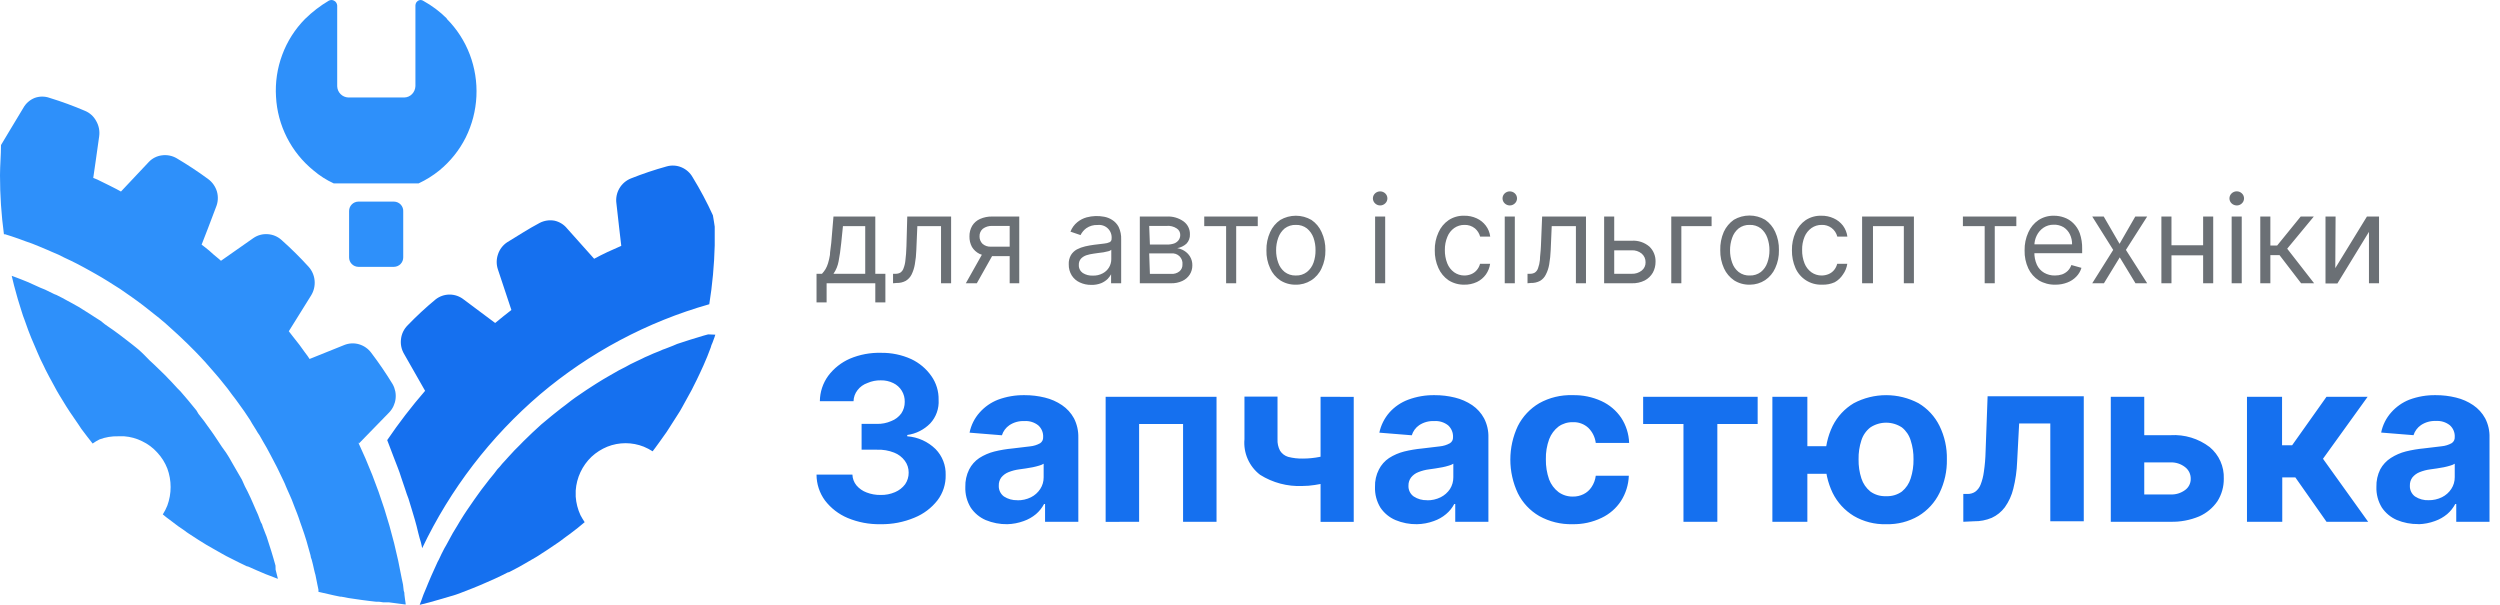 <svg xmlns="http://www.w3.org/2000/svg" width="248" height="60" viewBox="0 0 248 60" fill="none">
  <path d="M81 30V27.16H81.54C81.671 27.018 81.788 26.864 81.89 26.7C81.995 26.517 82.079 26.322 82.14 26.12C82.223 25.848 82.286 25.571 82.33 25.29C82.33 24.96 82.42 24.57 82.46 24.1L82.68 21.48H86.83V27.16H87.83V30H86.83V28.1H82V30H81ZM82.68 27.16H85.83V22.43H83.62L83.45 24.1C83.38 24.8 83.29 25.4 83.19 25.92C83.111 26.365 82.937 26.788 82.68 27.16ZM88.59 28.1V27.16H88.83C89.001 27.167 89.171 27.125 89.32 27.04C89.466 26.937 89.575 26.79 89.63 26.62C89.735 26.351 89.799 26.068 89.82 25.78C89.87 25.43 89.9 24.97 89.92 24.41L90 21.48H94.35V28.1H93.35V22.43H91L90.9 24.79C90.887 25.273 90.836 25.755 90.75 26.23C90.692 26.577 90.584 26.914 90.43 27.23C90.3 27.49 90.099 27.709 89.85 27.86C89.57 28.009 89.257 28.081 88.94 28.07L88.59 28.1ZM100.16 28.1V22.41H98.43C98.097 22.395 97.769 22.494 97.5 22.69C97.391 22.783 97.304 22.9 97.247 23.032C97.189 23.163 97.163 23.306 97.17 23.45C97.166 23.587 97.191 23.724 97.243 23.851C97.294 23.979 97.372 24.094 97.47 24.19C97.703 24.39 98.004 24.49 98.31 24.47H100.42V25.41H98.31C97.915 25.418 97.522 25.34 97.16 25.18C96.854 25.028 96.597 24.792 96.42 24.5C96.246 24.178 96.16 23.816 96.17 23.45C96.162 23.082 96.255 22.718 96.44 22.4C96.624 22.099 96.897 21.862 97.22 21.72C97.601 21.551 98.014 21.469 98.43 21.48H101.11V28.1H100.16ZM95.81 28.1L97.66 24.81H98.75L96.9 28.1H95.81ZM108.25 28.26C107.86 28.266 107.474 28.184 107.12 28.02C106.792 27.872 106.514 27.633 106.32 27.33C106.114 26.997 106.009 26.611 106.02 26.22C106.004 25.899 106.081 25.579 106.24 25.3C106.385 25.065 106.588 24.872 106.83 24.74C107.09 24.606 107.365 24.505 107.65 24.44C107.95 24.37 108.25 24.32 108.55 24.28C108.85 24.24 109.27 24.19 109.55 24.16C109.737 24.146 109.92 24.098 110.09 24.02C110.15 23.985 110.199 23.933 110.23 23.871C110.262 23.809 110.276 23.739 110.27 23.67C110.288 23.486 110.264 23.3 110.2 23.126C110.137 22.952 110.035 22.794 109.903 22.665C109.77 22.535 109.611 22.437 109.436 22.378C109.26 22.318 109.074 22.298 108.89 22.32C108.488 22.298 108.091 22.411 107.76 22.64C107.518 22.818 107.323 23.051 107.19 23.32L106.19 22.98C106.331 22.613 106.565 22.288 106.87 22.04C107.143 21.816 107.46 21.653 107.8 21.56C108.365 21.41 108.956 21.39 109.53 21.5C109.811 21.551 110.079 21.657 110.32 21.81C110.595 21.982 110.819 22.224 110.97 22.51C111.154 22.904 111.24 23.336 111.22 23.77V28.1H110.22V27.21C110.126 27.377 110.012 27.531 109.88 27.67C109.694 27.848 109.477 27.991 109.24 28.09C108.925 28.214 108.588 28.272 108.25 28.26ZM108.4 27.34C108.748 27.355 109.094 27.276 109.4 27.11C109.654 26.975 109.867 26.774 110.015 26.527C110.163 26.28 110.241 25.998 110.24 25.71V24.78C110.159 24.849 110.063 24.897 109.96 24.92L109.46 25.03L108.92 25.1L108.5 25.16C108.252 25.191 108.008 25.245 107.77 25.32C107.565 25.389 107.38 25.505 107.23 25.66C107.083 25.832 107.008 26.054 107.02 26.28C107.011 26.436 107.042 26.591 107.111 26.731C107.179 26.871 107.282 26.991 107.41 27.08C107.705 27.266 108.051 27.357 108.4 27.34ZM113.07 28.1V21.48H115.74C116.34 21.446 116.933 21.619 117.42 21.97C117.618 22.116 117.777 22.308 117.885 22.529C117.993 22.75 118.046 22.994 118.04 23.24C118.05 23.412 118.024 23.585 117.963 23.747C117.903 23.908 117.81 24.056 117.69 24.18C117.432 24.406 117.117 24.558 116.78 24.62C117.029 24.659 117.267 24.747 117.48 24.88C117.712 25.023 117.908 25.218 118.05 25.45C118.209 25.715 118.289 26.021 118.28 26.33C118.283 26.652 118.193 26.968 118.02 27.24C117.841 27.515 117.588 27.733 117.29 27.87C116.933 28.035 116.543 28.113 116.15 28.1H113.07ZM114.07 27.17H116.19C116.482 27.191 116.771 27.102 117 26.92C117.099 26.838 117.178 26.733 117.23 26.616C117.282 26.497 117.306 26.369 117.3 26.24C117.316 26.091 117.298 25.94 117.248 25.798C117.198 25.657 117.116 25.529 117.01 25.423C116.903 25.317 116.774 25.237 116.632 25.188C116.49 25.139 116.339 25.123 116.19 25.14H114L114.07 27.17ZM114.07 24.26H115.78C116.018 24.263 116.255 24.226 116.48 24.15C116.655 24.083 116.807 23.969 116.92 23.82C117.026 23.671 117.082 23.493 117.08 23.31C117.084 23.18 117.053 23.052 116.992 22.938C116.93 22.824 116.84 22.728 116.73 22.66C116.435 22.466 116.082 22.378 115.73 22.41H114L114.07 24.26ZM119.46 22.43V21.48H124.77V22.43H122.63V28.1H121.63V22.43H119.46ZM128.55 28.24C128.002 28.254 127.463 28.104 127 27.81C126.561 27.515 126.215 27.103 126 26.62C125.74 26.06 125.614 25.447 125.63 24.83C125.615 24.206 125.741 23.587 126 23.02C126.217 22.536 126.563 22.121 127 21.82C127.47 21.545 128.005 21.4 128.55 21.4C129.095 21.4 129.63 21.545 130.1 21.82C130.538 22.12 130.884 22.535 131.1 23.02C131.362 23.587 131.492 24.206 131.48 24.83C131.493 25.448 131.363 26.061 131.1 26.62C130.877 27.114 130.514 27.532 130.055 27.82C129.596 28.108 129.062 28.254 128.52 28.24H128.55ZM128.55 27.33C128.946 27.345 129.335 27.221 129.65 26.98C129.948 26.74 130.173 26.421 130.3 26.06C130.439 25.665 130.507 25.249 130.5 24.83C130.507 24.408 130.439 23.988 130.3 23.59C130.171 23.227 129.946 22.906 129.65 22.66C129.335 22.419 128.946 22.295 128.55 22.31C128.151 22.295 127.758 22.419 127.44 22.66C127.147 22.907 126.926 23.228 126.8 23.59C126.658 23.988 126.586 24.407 126.59 24.83C126.586 25.249 126.658 25.666 126.8 26.06C126.921 26.421 127.143 26.741 127.44 26.98C127.748 27.213 128.124 27.336 128.51 27.33H128.55ZM136.41 28.1V21.48H137.41V28.1H136.41ZM136.92 20.38C136.73 20.382 136.548 20.31 136.41 20.18C136.341 20.116 136.286 20.039 136.248 19.953C136.21 19.867 136.191 19.774 136.191 19.68C136.191 19.586 136.21 19.493 136.248 19.407C136.286 19.321 136.341 19.244 136.41 19.18C136.546 19.055 136.725 18.985 136.91 18.985C137.095 18.985 137.274 19.055 137.41 19.18C137.479 19.244 137.534 19.321 137.572 19.407C137.61 19.493 137.629 19.586 137.629 19.68C137.629 19.774 137.61 19.867 137.572 19.953C137.534 20.039 137.479 20.116 137.41 20.18C137.34 20.247 137.257 20.3 137.165 20.334C137.074 20.369 136.977 20.384 136.88 20.38H136.92ZM145.27 28.24C144.711 28.253 144.161 28.1 143.69 27.8C143.251 27.497 142.905 27.078 142.69 26.59C142.441 26.037 142.318 25.436 142.33 24.83C142.315 24.216 142.442 23.607 142.7 23.05C142.913 22.561 143.26 22.142 143.7 21.84C144.156 21.538 144.694 21.384 145.24 21.4C145.671 21.39 146.099 21.479 146.49 21.66C146.845 21.822 147.154 22.069 147.39 22.38C147.631 22.698 147.783 23.074 147.83 23.47H146.83C146.744 23.155 146.567 22.873 146.32 22.66C146.021 22.417 145.644 22.293 145.26 22.31C144.903 22.308 144.554 22.416 144.26 22.62C143.954 22.838 143.718 23.14 143.58 23.49C143.408 23.901 143.323 24.344 143.33 24.79C143.32 25.248 143.402 25.704 143.57 26.13C143.709 26.482 143.945 26.787 144.25 27.01C144.543 27.216 144.892 27.328 145.25 27.33C145.494 27.332 145.735 27.284 145.96 27.19C146.17 27.102 146.355 26.965 146.5 26.79C146.651 26.61 146.761 26.398 146.82 26.17H147.82C147.765 26.551 147.621 26.914 147.4 27.23C147.172 27.545 146.87 27.8 146.52 27.97C146.117 28.159 145.675 28.252 145.23 28.24H145.27ZM149.27 28.1V21.48H150.27V28.1H149.27ZM149.78 20.38C149.59 20.382 149.408 20.31 149.27 20.18C149.201 20.116 149.146 20.039 149.108 19.953C149.07 19.867 149.051 19.774 149.051 19.68C149.051 19.586 149.07 19.493 149.108 19.407C149.146 19.321 149.201 19.244 149.27 19.18C149.406 19.055 149.585 18.985 149.77 18.985C149.955 18.985 150.134 19.055 150.27 19.18C150.339 19.244 150.394 19.321 150.432 19.407C150.47 19.493 150.489 19.586 150.489 19.68C150.489 19.774 150.47 19.867 150.432 19.953C150.394 20.039 150.339 20.116 150.27 20.18C150.138 20.306 149.963 20.378 149.78 20.38ZM151.53 28.1V27.16H151.77C151.941 27.165 152.111 27.124 152.26 27.04C152.406 26.937 152.515 26.79 152.57 26.62C152.67 26.349 152.734 26.067 152.76 25.78C152.76 25.43 152.84 24.97 152.86 24.41L152.98 21.48H157.33V28.1H156.33V22.43H153.93L153.83 24.79C153.812 25.273 153.762 25.754 153.68 26.23C153.623 26.579 153.512 26.916 153.35 27.23C153.227 27.492 153.028 27.711 152.78 27.86C152.5 28.009 152.187 28.081 151.87 28.07L151.53 28.1ZM160 23.88H161.87C162.511 23.838 163.143 24.05 163.63 24.47C163.829 24.665 163.985 24.898 164.088 25.157C164.192 25.415 164.24 25.692 164.23 25.97C164.233 26.347 164.14 26.719 163.96 27.05C163.771 27.377 163.494 27.644 163.16 27.82C162.76 28.02 162.317 28.116 161.87 28.1H159.13V21.48H160.13V27.16H161.86C162.221 27.177 162.576 27.064 162.86 26.84C162.983 26.743 163.082 26.618 163.148 26.475C163.214 26.333 163.245 26.177 163.24 26.02C163.244 25.858 163.212 25.696 163.147 25.547C163.081 25.399 162.983 25.266 162.86 25.16C162.58 24.929 162.223 24.811 161.86 24.83H160V23.88ZM169.79 21.48V22.43H166.79V28.1H165.79V21.48H169.79ZM173.57 28.24C173.022 28.253 172.483 28.103 172.02 27.81C171.584 27.512 171.238 27.101 171.02 26.62C170.766 26.058 170.639 25.447 170.65 24.83C170.631 24.202 170.75 23.577 171 23C171.222 22.519 171.567 22.105 172 21.8C172.47 21.525 173.005 21.38 173.55 21.38C174.095 21.38 174.63 21.525 175.1 21.8C175.537 22.101 175.883 22.516 176.1 23C176.359 23.567 176.485 24.186 176.47 24.81C176.486 25.427 176.36 26.04 176.1 26.6C175.885 27.083 175.539 27.495 175.1 27.79C174.657 28.08 174.14 28.236 173.61 28.24H173.57ZM173.57 27.33C173.969 27.345 174.362 27.221 174.68 26.98C174.977 26.741 175.199 26.421 175.32 26.06C175.462 25.666 175.534 25.249 175.53 24.83C175.534 24.407 175.462 23.988 175.32 23.59C175.194 23.228 174.973 22.907 174.68 22.66C174.362 22.419 173.969 22.295 173.57 22.31C173.174 22.295 172.785 22.419 172.47 22.66C172.174 22.904 171.952 23.226 171.83 23.59C171.688 23.988 171.616 24.407 171.62 24.83C171.616 25.249 171.688 25.666 171.83 26.06C171.951 26.421 172.173 26.741 172.47 26.98C172.795 27.23 173.2 27.355 173.61 27.33H173.57ZM180.72 28.24C180.17 28.256 179.628 28.108 179.163 27.814C178.698 27.52 178.331 27.094 178.11 26.59C177.869 26.035 177.75 25.435 177.76 24.83C177.747 24.217 177.87 23.61 178.12 23.05C178.337 22.563 178.682 22.145 179.12 21.84C179.58 21.538 180.121 21.385 180.67 21.4C181.098 21.39 181.522 21.479 181.91 21.66C182.268 21.822 182.58 22.069 182.82 22.38C183.057 22.7 183.208 23.075 183.26 23.47H182.26C182.175 23.126 181.972 22.822 181.688 22.61C181.403 22.399 181.054 22.293 180.7 22.31C180.343 22.307 179.993 22.415 179.7 22.62C179.392 22.839 179.153 23.141 179.01 23.49C178.841 23.902 178.76 24.345 178.77 24.79C178.76 25.248 178.842 25.704 179.01 26.13C179.149 26.482 179.385 26.787 179.69 27.01C179.982 27.217 180.332 27.329 180.69 27.33C180.934 27.332 181.175 27.284 181.4 27.19C181.61 27.102 181.795 26.965 181.94 26.79C182.088 26.609 182.194 26.397 182.25 26.17H183.25C183.196 26.553 183.048 26.917 182.82 27.23C182.615 27.551 182.333 27.816 182 28C181.611 28.174 181.186 28.256 180.76 28.24H180.72ZM184.72 28.1V21.48H189.86V28.1H188.86V22.43H185.8V28.1H184.72ZM194.72 22.43V21.48H200.02V22.43H197.88V28.1H196.88V22.43H194.72ZM203.89 28.24C203.318 28.255 202.754 28.109 202.26 27.82C201.804 27.532 201.439 27.119 201.21 26.63C200.95 26.07 200.824 25.457 200.84 24.84C200.827 24.223 200.953 23.611 201.21 23.05C201.424 22.561 201.77 22.142 202.21 21.84C202.666 21.54 203.204 21.386 203.75 21.4C204.091 21.398 204.429 21.456 204.75 21.57C205.091 21.686 205.402 21.878 205.66 22.13C205.949 22.41 206.171 22.752 206.31 23.13C206.483 23.631 206.564 24.16 206.55 24.69V25.12H201.55V24.24H205.55C205.558 23.894 205.482 23.551 205.33 23.24C205.191 22.955 204.976 22.713 204.71 22.54C204.408 22.362 204.06 22.275 203.71 22.29C203.354 22.288 203.006 22.392 202.71 22.59C202.423 22.787 202.192 23.056 202.04 23.37C201.887 23.681 201.808 24.023 201.81 24.37V25C201.796 25.437 201.881 25.871 202.06 26.27C202.214 26.601 202.465 26.876 202.78 27.06C203.106 27.245 203.475 27.338 203.85 27.33C204.091 27.332 204.331 27.294 204.56 27.22C204.769 27.143 204.96 27.024 205.12 26.87C205.282 26.706 205.405 26.508 205.48 26.29L206.48 26.57C206.383 26.902 206.204 27.204 205.96 27.45C205.71 27.707 205.406 27.905 205.07 28.03C204.706 28.169 204.32 28.24 203.93 28.24H203.89ZM208.69 21.48L210.26 24.19L211.82 21.48H213L210.89 24.79L213 28.1H211.84L210.28 25.53L208.71 28.1H207.55L209.63 24.79L207.55 21.48H208.69ZM218.78 24.33V25.33H215.17V24.33H218.78ZM215.41 21.48V28.1H214.41V21.48H215.41ZM219.55 21.48V28.1H218.55V21.48H219.55ZM221.38 28.1V21.48H222.38V28.1H221.38ZM221.89 20.38C221.701 20.381 221.518 20.309 221.38 20.18C221.311 20.116 221.256 20.039 221.218 19.953C221.18 19.867 221.161 19.774 221.161 19.68C221.161 19.586 221.18 19.493 221.218 19.407C221.256 19.321 221.311 19.244 221.38 19.18C221.518 19.05 221.701 18.979 221.89 18.98C222.076 18.98 222.255 19.051 222.39 19.18C222.459 19.244 222.514 19.321 222.552 19.407C222.59 19.493 222.609 19.586 222.609 19.68C222.609 19.774 222.59 19.867 222.552 19.953C222.514 20.039 222.459 20.116 222.39 20.18C222.266 20.3 222.102 20.371 221.93 20.38H221.89ZM224.22 28.1V21.48H225.22V24.36H225.89L228.23 21.48H229.53L226.89 24.67L229.56 28.1H228.27L226.13 25.31H225.22V28.1H224.22ZM231.66 26.6L234.8 21.48H236V28.1H235V23L231.87 28.12H230.69V21.48H231.69L231.66 26.6Z" fill="#6B7075"/>
  <path d="M87.34 52C86.222 52.023 85.111 51.812 84.08 51.38C83.196 51.008 82.424 50.411 81.84 49.65C81.293 48.905 80.999 48.004 81 47.08H84.56C84.572 47.471 84.713 47.847 84.96 48.15C85.228 48.465 85.572 48.706 85.96 48.85C86.406 49.024 86.882 49.108 87.36 49.1C87.851 49.111 88.339 49.015 88.79 48.82C89.186 48.653 89.532 48.384 89.79 48.04C90.024 47.699 90.146 47.294 90.14 46.88C90.144 46.459 90.011 46.048 89.76 45.71C89.49 45.345 89.123 45.064 88.7 44.9C88.159 44.687 87.581 44.588 87 44.61H85.47V42.05H87C87.485 42.061 87.966 41.965 88.41 41.77C88.81 41.62 89.158 41.355 89.41 41.01C89.636 40.673 89.755 40.276 89.75 39.87C89.762 39.481 89.661 39.097 89.459 38.765C89.256 38.433 88.961 38.167 88.61 38C88.224 37.812 87.799 37.719 87.37 37.73C86.92 37.721 86.473 37.81 86.06 37.99C85.662 38.125 85.314 38.375 85.06 38.71C84.818 39.023 84.681 39.405 84.67 39.8H81.33C81.337 38.894 81.627 38.013 82.16 37.28C82.718 36.537 83.459 35.952 84.31 35.58C85.284 35.17 86.334 34.972 87.39 35C88.424 34.983 89.448 35.194 90.39 35.62C91.192 35.996 91.882 36.575 92.39 37.3C92.876 37.989 93.129 38.816 93.11 39.66C93.137 40.086 93.078 40.513 92.935 40.915C92.793 41.318 92.57 41.687 92.28 42C91.669 42.626 90.867 43.031 90 43.15V43.28C91.057 43.358 92.053 43.807 92.81 44.55C93.141 44.889 93.4 45.291 93.572 45.733C93.744 46.175 93.825 46.646 93.81 47.12C93.832 48.024 93.546 48.909 93 49.63C92.404 50.393 91.618 50.987 90.72 51.35C89.651 51.8 88.5 52.022 87.34 52ZM99.92 52C99.186 52.011 98.458 51.871 97.78 51.59C97.18 51.329 96.666 50.902 96.3 50.36C95.921 49.741 95.734 49.025 95.76 48.3C95.743 47.701 95.874 47.107 96.14 46.57C96.372 46.114 96.716 45.725 97.14 45.44C97.602 45.144 98.108 44.924 98.64 44.79C99.225 44.646 99.82 44.546 100.42 44.49L102.18 44.28C102.531 44.247 102.872 44.141 103.18 43.97C103.278 43.905 103.358 43.816 103.411 43.71C103.463 43.605 103.487 43.488 103.48 43.37C103.493 43.149 103.456 42.928 103.371 42.724C103.286 42.519 103.156 42.337 102.99 42.19C102.601 41.886 102.113 41.736 101.62 41.77C101.092 41.745 100.57 41.888 100.13 42.18C99.779 42.421 99.518 42.773 99.39 43.18L96.18 42.92C96.329 42.176 96.674 41.486 97.18 40.92C97.678 40.359 98.301 39.923 99 39.65C99.848 39.336 100.746 39.184 101.65 39.2C102.324 39.198 102.996 39.279 103.65 39.44C104.257 39.585 104.833 39.839 105.35 40.19C105.846 40.525 106.254 40.974 106.54 41.5C106.838 42.088 106.985 42.741 106.97 43.4V51.76H103.67V50H103.57C103.368 50.38 103.097 50.719 102.77 51C102.408 51.301 101.995 51.535 101.55 51.69C101.027 51.882 100.477 51.986 99.92 52ZM100.92 49.63C101.388 49.639 101.851 49.537 102.27 49.33C102.644 49.143 102.961 48.86 103.19 48.51C103.418 48.163 103.536 47.755 103.53 47.34V46C103.391 46.086 103.239 46.15 103.08 46.19C102.89 46.25 102.68 46.3 102.45 46.35L101.75 46.47L101.11 46.56C100.743 46.608 100.383 46.702 100.04 46.84C99.763 46.95 99.519 47.129 99.33 47.36C99.157 47.594 99.069 47.879 99.08 48.17C99.069 48.378 99.11 48.586 99.199 48.774C99.288 48.963 99.422 49.126 99.59 49.25C99.985 49.507 100.449 49.636 100.92 49.62V49.63ZM109.68 51.77V39.36H120.68V51.76H117.36V42.06H113V51.76L109.68 51.77ZM134.29 39.37V51.77H131V39.36L134.29 39.37ZM132.68 44.81V47.52C132.355 47.657 132.021 47.77 131.68 47.86C131.268 47.965 130.851 48.049 130.43 48.11C130.023 48.176 129.612 48.209 129.2 48.21C127.72 48.277 126.254 47.889 125 47.1C124.465 46.69 124.043 46.151 123.772 45.534C123.501 44.917 123.39 44.241 123.45 43.57V39.34H126.73V43.57C126.709 43.966 126.795 44.36 126.98 44.71C127.165 45.003 127.449 45.219 127.78 45.32C128.26 45.445 128.754 45.502 129.25 45.49C129.818 45.489 130.384 45.432 130.94 45.32C131.53 45.182 132.111 45.009 132.68 44.8V44.81ZM140.56 52C139.829 52.012 139.104 51.872 138.43 51.59C137.825 51.332 137.308 50.905 136.94 50.36C136.561 49.741 136.374 49.025 136.4 48.3C136.381 47.7 136.515 47.104 136.79 46.57C137.022 46.114 137.366 45.725 137.79 45.44C138.252 45.144 138.758 44.924 139.29 44.79C139.875 44.647 140.47 44.547 141.07 44.49L142.83 44.28C143.181 44.247 143.522 44.141 143.83 43.97C143.932 43.908 144.014 43.819 144.069 43.713C144.124 43.608 144.148 43.489 144.14 43.37C144.151 43.149 144.113 42.929 144.028 42.725C143.943 42.521 143.814 42.338 143.65 42.19C143.261 41.886 142.773 41.736 142.28 41.77C141.749 41.743 141.223 41.887 140.78 42.18C140.431 42.422 140.174 42.774 140.05 43.18L136.83 42.92C136.988 42.179 137.332 41.491 137.83 40.92C138.338 40.352 138.976 39.916 139.69 39.65C140.534 39.335 141.43 39.183 142.33 39.2C143.004 39.197 143.676 39.278 144.33 39.44C144.94 39.587 145.519 39.841 146.04 40.19C146.533 40.526 146.938 40.975 147.22 41.5C147.522 42.087 147.67 42.74 147.65 43.4V51.76H144.36V50H144.26C144.058 50.383 143.783 50.723 143.45 51C143.09 51.303 142.676 51.537 142.23 51.69C141.695 51.886 141.13 51.991 140.56 52ZM141.56 49.63C142.028 49.639 142.491 49.537 142.91 49.33C143.286 49.143 143.607 48.86 143.84 48.51C144.06 48.16 144.175 47.754 144.17 47.34V46C144.031 46.086 143.879 46.15 143.72 46.19C143.513 46.255 143.303 46.309 143.09 46.35L142.39 46.47L141.76 46.56C141.393 46.607 141.033 46.701 140.69 46.84C140.412 46.948 140.167 47.127 139.98 47.36C139.804 47.593 139.713 47.878 139.72 48.17C139.708 48.379 139.75 48.588 139.841 48.777C139.932 48.966 140.069 49.129 140.24 49.25C140.632 49.506 141.092 49.635 141.56 49.62V49.63ZM156 52C154.844 52.031 153.701 51.751 152.69 51.19C151.777 50.661 151.04 49.875 150.57 48.93C150.08 47.887 149.825 46.748 149.825 45.595C149.825 44.442 150.08 43.303 150.57 42.26C151.045 41.319 151.781 40.535 152.69 40C153.7 39.437 154.844 39.161 156 39.2C156.989 39.175 157.971 39.377 158.87 39.79C159.658 40.153 160.332 40.723 160.82 41.44C161.308 42.185 161.582 43.05 161.61 43.94H158.3C158.23 43.376 157.973 42.851 157.57 42.45C157.363 42.257 157.119 42.106 156.852 42.009C156.586 41.911 156.303 41.867 156.02 41.88C155.516 41.869 155.022 42.02 154.61 42.31C154.191 42.633 153.869 43.066 153.68 43.56C153.445 44.2 153.333 44.879 153.35 45.56C153.337 46.24 153.446 46.917 153.67 47.56C153.86 48.059 154.186 48.496 154.61 48.82C155.021 49.114 155.515 49.268 156.02 49.26C156.391 49.267 156.758 49.185 157.09 49.02C157.411 48.862 157.684 48.62 157.88 48.32C158.108 47.982 158.252 47.595 158.3 47.19H161.58C161.549 48.081 161.279 48.948 160.8 49.7C160.327 50.423 159.662 51.001 158.88 51.37C157.983 51.803 156.996 52.019 156 52ZM163 42.06V39.36H174.36V42.06H170.36V51.76H167V42.06H163ZM183.4 44.26V47H176.6V44.26H183.4ZM179.29 39.36V51.76H175.82V39.36H179.29ZM187.1 52C185.974 52.033 184.862 51.749 183.89 51.18C182.991 50.633 182.267 49.843 181.8 48.9C181.301 47.862 181.051 46.722 181.07 45.57C181.049 44.421 181.299 43.284 181.8 42.25C182.268 41.316 182.993 40.535 183.89 40C184.88 39.475 185.984 39.2 187.105 39.2C188.226 39.2 189.33 39.475 190.32 40C191.217 40.532 191.939 41.314 192.4 42.25C192.906 43.282 193.156 44.421 193.13 45.57C193.154 46.722 192.903 47.863 192.4 48.9C191.94 49.844 191.218 50.636 190.32 51.18C189.345 51.751 188.229 52.035 187.1 52ZM187.1 49.22C187.66 49.249 188.214 49.087 188.67 48.76C189.081 48.421 189.383 47.969 189.54 47.46C189.736 46.849 189.831 46.211 189.82 45.57C189.832 44.932 189.738 44.297 189.54 43.69C189.388 43.181 189.084 42.731 188.67 42.4C188.206 42.093 187.661 41.93 187.105 41.93C186.549 41.93 186.004 42.093 185.54 42.4C185.12 42.726 184.809 43.173 184.65 43.68C184.451 44.29 184.356 44.929 184.37 45.57C184.358 46.211 184.452 46.85 184.65 47.46C184.814 47.971 185.123 48.422 185.54 48.76C185.993 49.085 186.543 49.247 187.1 49.22ZM194.76 51.76V49H195.17C195.439 49.008 195.704 48.935 195.93 48.79C196.173 48.613 196.36 48.37 196.47 48.09C196.634 47.675 196.744 47.242 196.8 46.8C196.898 46.138 196.955 45.47 196.97 44.8L197.17 39.31H206.71V51.71H203.39V42.01H200.3L200.1 45.8C200.068 46.704 199.941 47.602 199.72 48.48C199.56 49.141 199.275 49.766 198.88 50.32C198.542 50.774 198.095 51.135 197.58 51.37C197.023 51.604 196.424 51.72 195.82 51.71L194.76 51.76ZM211.57 43.17H215.32C216.713 43.085 218.09 43.504 219.2 44.35C219.658 44.73 220.022 45.209 220.265 45.752C220.507 46.295 220.622 46.886 220.6 47.48C220.612 48.272 220.393 49.05 219.97 49.72C219.517 50.384 218.886 50.908 218.15 51.23C217.254 51.603 216.29 51.784 215.32 51.76H209.39V39.36H212.71V49.05H215.32C215.832 49.074 216.336 48.922 216.75 48.62C216.929 48.494 217.075 48.326 217.174 48.131C217.274 47.936 217.324 47.719 217.32 47.5C217.325 47.274 217.276 47.049 217.177 46.846C217.078 46.642 216.931 46.465 216.75 46.33C216.342 46.014 215.836 45.852 215.32 45.87H211.57V43.17ZM222.9 51.76V39.36H226.38V44.17H227.38L230.79 39.36H234.87L230.44 45.51L234.92 51.76H230.79L227.7 47.36H226.4V51.76H222.9ZM239.9 51.99C239.166 52.001 238.438 51.861 237.76 51.58C237.16 51.319 236.646 50.892 236.28 50.35C235.901 49.731 235.714 49.015 235.74 48.29C235.723 47.691 235.854 47.097 236.12 46.56C236.369 46.101 236.73 45.712 237.17 45.43C237.632 45.134 238.138 44.914 238.67 44.78C239.255 44.636 239.85 44.536 240.45 44.48L242.21 44.27C242.561 44.237 242.902 44.131 243.21 43.96C243.308 43.895 243.388 43.806 243.441 43.7C243.493 43.595 243.517 43.478 243.51 43.36C243.523 43.139 243.486 42.918 243.401 42.714C243.316 42.509 243.186 42.327 243.02 42.18C242.631 41.876 242.143 41.726 241.65 41.76C241.122 41.734 240.6 41.878 240.16 42.17C239.809 42.411 239.548 42.763 239.42 43.17L236.21 42.91C236.359 42.166 236.704 41.475 237.21 40.91C237.699 40.355 238.312 39.923 239 39.65C239.844 39.335 240.74 39.183 241.64 39.2C242.314 39.197 242.986 39.278 243.64 39.44C244.247 39.585 244.823 39.839 245.34 40.19C245.836 40.525 246.244 40.974 246.53 41.5C246.832 42.087 246.98 42.74 246.96 43.4V51.76H243.66V50H243.56C243.358 50.38 243.087 50.719 242.76 51C242.398 51.301 241.985 51.535 241.54 51.69C241.027 51.878 240.487 51.983 239.94 52L239.9 51.99ZM240.9 49.62C241.368 49.63 241.831 49.527 242.25 49.32C242.624 49.133 242.941 48.85 243.17 48.5C243.398 48.153 243.516 47.745 243.51 47.33V46C243.371 46.086 243.219 46.15 243.06 46.19C242.853 46.254 242.643 46.307 242.43 46.35L241.73 46.47L241.09 46.56C240.723 46.608 240.363 46.702 240.02 46.84C239.743 46.95 239.499 47.129 239.31 47.36C239.137 47.594 239.049 47.879 239.06 48.17C239.049 48.378 239.09 48.586 239.179 48.774C239.268 48.963 239.402 49.126 239.57 49.25C239.976 49.515 240.456 49.645 240.94 49.62H240.9ZM70.72 21.36C70.13 20.067 69.462 18.812 68.72 17.6C68.472 17.152 68.081 16.8 67.61 16.6C67.142 16.401 66.619 16.369 66.13 16.51C64.929 16.842 63.748 17.239 62.59 17.7C62.105 17.893 61.699 18.243 61.438 18.695C61.176 19.147 61.075 19.674 61.15 20.19C61.32 21.78 61.58 23.94 61.63 24.39C60.72 24.78 59.82 25.19 58.94 25.67L56.26 22.67C55.941 22.274 55.497 21.999 55 21.89C54.502 21.802 53.989 21.879 53.54 22.11C52.42 22.7 51.36 23.4 50.3 24.04C49.875 24.325 49.558 24.744 49.4 25.23C49.23 25.722 49.23 26.258 49.4 26.75C49.92 28.32 50.65 30.49 50.73 30.75C50.19 31.17 49.65 31.6 49.12 32.04L46 29.71C45.602 29.394 45.108 29.221 44.6 29.221C44.092 29.221 43.598 29.394 43.2 29.71C42.229 30.514 41.304 31.372 40.43 32.28C40.067 32.644 39.838 33.119 39.78 33.63C39.713 34.14 39.819 34.657 40.08 35.1L42.17 38.77C40.822 40.325 39.567 41.958 38.41 43.66L38.64 44.26L39.02 45.26C39.17 45.63 39.31 46 39.45 46.37C39.59 46.74 39.69 47 39.8 47.37L40.19 48.52C40.31 48.9 40.4 49.16 40.52 49.46L40.88 50.64L41.16 51.58C41.28 51.99 41.38 52.39 41.49 52.86C41.6 53.33 41.66 53.48 41.75 53.79C41.84 54.1 41.83 54.19 41.88 54.38C44.668 48.524 48.658 43.322 53.59 39.11C58.481 34.974 64.198 31.929 70.36 30.18C70.67 28.251 70.85 26.303 70.9 24.35V22.49C70.9 22.49 70.77 21.59 70.72 21.36ZM70.25 33.17L69.81 33.29C69.343 33.423 68.883 33.563 68.43 33.71L67.17 34.12L66.75 34.3L65.98 34.6C65.818 34.649 65.66 34.712 65.51 34.79L64.81 35.07L64.32 35.29C64.091 35.381 63.867 35.484 63.65 35.6L63.16 35.83L62.52 36.14L62.03 36.41L61.4 36.73L60.91 37.01L60.3 37.36L59.82 37.64L59.22 38.01L58.75 38.31L58.15 38.7L57.71 39L57.08 39.43L56.67 39.73L56.04 40.22L55.68 40.49L54.96 41.06L54.7 41.27L53.7 42.1L52.82 42.91L52.54 43.18L51.92 43.78L51.59 44.12L51.03 44.68L50.69 45.05C50.51 45.23 50.35 45.43 50.18 45.61L49.82 46C49.673 46.194 49.513 46.378 49.34 46.55L49 47L48.54 47.56L48.21 47.99L47.77 48.56L47.45 49L47.03 49.59L46.72 50.04L46.3 50.65L46.01 51.09C45.88 51.31 45.74 51.51 45.61 51.73C45.48 51.95 45.43 52.02 45.35 52.17L44.93 52.86L44.71 53.26L44.26 54.09L44.09 54.38C43.9 54.75 43.7 55.13 43.53 55.52L43.41 55.74C43.28 56.04 43.13 56.35 42.99 56.67C42.85 56.99 42.86 56.95 42.8 57.09L42.48 57.84C42.38 58.1 42.35 58.16 42.28 58.33L42 59L41.81 59.53C41.75 59.68 41.7 59.85 41.63 60C42.27 59.85 42.89 59.68 43.53 59.49L45.19 59C45.43 58.91 45.68 58.84 45.92 58.73L46.92 58.34L47.65 58.04L48.27 57.77L49.13 57.39L49.74 57.1L50.4 56.77H50.47L50.82 56.59L51.52 56.22L52.39 55.72L53.27 55.21C53.98 54.76 54.72 54.27 55.46 53.76L56.17 53.23L56.53 52.97L57.31 52.37L58 51.8C57.848 51.574 57.708 51.34 57.58 51.1C57.314 50.523 57.155 49.903 57.11 49.27V48.66C57.197 47.387 57.757 46.192 58.68 45.31C59.139 44.885 59.671 44.546 60.25 44.31C61.409 43.85 62.701 43.85 63.86 44.31C64.166 44.437 64.461 44.591 64.74 44.77L64.99 44.44L65.47 43.78L65.86 43.23C66.04 43 66.19 42.76 66.35 42.51L66.44 42.37L66.56 42.18L67.2 41.18C67.374 40.922 67.534 40.655 67.68 40.38C67.83 40.09 68.23 39.38 68.49 38.91C68.59 38.73 68.69 38.55 68.77 38.37C69 37.92 69.23 37.46 69.44 37C69.65 36.54 69.68 36.5 69.78 36.26L70.16 35.37L70.51 34.46C70.544 34.307 70.598 34.159 70.67 34.02C70.72 33.87 70.81 33.63 70.88 33.45L70.96 33.2L70.25 33.17Z" fill="#1570EF"/>
  <path fill-rule="evenodd" clip-rule="evenodd" d="M27.33 56.11C27.2 55.65 27.07 55.18 26.92 54.7C26.77 54.22 26.65 53.88 26.51 53.42C26.471 53.28 26.42 53.143 26.36 53.01L26.07 52.26C26.038 52.091 25.97 51.931 25.87 51.79C25.8 51.64 25.7 51.31 25.6 51.07C25.5 50.83 25.46 50.74 25.38 50.58C25.3 50.42 25.19 50.12 25.08 49.89C24.97 49.66 24.93 49.56 24.86 49.39L24.55 48.74L24.29 48.24L24 47.59L23.38 46.52L23.08 46L22.72 45.37L22.43 44.91L22 44.31L21.71 43.87C21.58 43.66 21.42 43.45 21.29 43.24L21 42.82L20.53 42.17C20.433 42.048 20.343 41.921 20.26 41.79L19.69 41.06L19.49 40.72C19.21 40.38 18.95 40.05 18.67 39.72L17.9 38.82L17.62 38.54L17.03 37.9L16.7 37.56C16.53 37.37 16.34 37.18 16.15 37L15.79 36.65L15.25 36.13L14.86 35.77L14.34 35.24L14 34.91C13.82 34.74 13.63 34.58 13.44 34.43L13 34.08L12.43 33.64L12 33.31L11.42 32.88C11.27 32.78 11.13 32.66 10.98 32.57C10.83 32.48 10.58 32.28 10.38 32.15L10 31.84L9.37 31.44L8.94 31.16L7.81 30.45L7 30L6.72 29.85C6.36 29.64 5.98 29.45 5.6 29.26L5.39 29.18L4.47 28.73L4 28.54L3.27 28.21L2.81 28L2.14 27.73L1.62 27.53L1.16 27.36C1.31 28 1.47 28.64 1.66 29.29C1.73 29.57 1.81 29.8 1.88 30.04L2.16 30.94C2.25 31.24 2.32 31.44 2.42 31.69C2.52 31.94 2.69 32.42 2.81 32.78L3.1 33.52L3.37 34.15L3.74 35.02C3.83 35.24 3.93 35.44 4.02 35.65L4.35 36.32C4.4 36.44 4.46 36.56 4.52 36.68C4.66 36.95 4.76 37.16 4.89 37.39L5.38 38.29C5.54 38.6 5.71 38.9 5.88 39.18C6.32 39.92 6.79 40.68 7.31 41.42L7.81 42.15L8.06 42.53L8.65 43.31L9.19 44C9.405 43.845 9.632 43.707 9.87 43.59C10.461 43.368 11.089 43.263 11.72 43.28H12.32C12.94 43.326 13.544 43.492 14.1 43.77C14.67 44.04 15.18 44.42 15.6 44.89C16.032 45.351 16.372 45.891 16.6 46.48C17.034 47.665 17.034 48.965 16.6 50.15C16.478 50.457 16.328 50.752 16.15 51.03L16.48 51.3L17.12 51.78L17.66 52.19L18.36 52.67L18.5 52.78L18.69 52.91L19.69 53.56L20.48 54.05C20.95 54.33 21.48 54.61 21.92 54.87L22.44 55.16L23.79 55.84L24.52 56.19H24.59L25.45 56.57L26.34 56.95L26.76 57.11L27.33 57.33L27.57 57.42L27.34 56.51L27.33 56.11ZM40.12 59C40.131 58.863 40.107 58.725 40.05 58.6C40.022 58.188 39.956 57.779 39.85 57.38C39 52.701 37.544 48.153 35.52 43.85L35.61 43.99L38.61 40.91C38.958 40.543 39.179 40.073 39.24 39.57C39.302 39.065 39.2 38.553 38.95 38.11C38.297 37.038 37.589 36 36.83 35C36.527 34.591 36.099 34.293 35.61 34.15C35.125 34.011 34.607 34.039 34.14 34.23L30.71 35.61C30.575 35.395 30.428 35.188 30.27 34.99L29.93 34.52C29.78 34.31 29.63 34.1 29.47 33.91C29.31 33.72 29.23 33.59 29.1 33.44L28.65 32.86L30.86 29.31C31.133 28.871 31.255 28.355 31.21 27.84C31.167 27.327 30.956 26.841 30.61 26.46C29.761 25.526 28.863 24.638 27.92 23.8C27.544 23.462 27.065 23.261 26.56 23.23C26.053 23.192 25.548 23.329 25.13 23.62L21.92 25.87L21.74 25.71L21.21 25.27L20.74 24.85L20.2 24.42L20 24.27C20.27 23.6 20.93 21.87 21.43 20.54C21.634 20.052 21.666 19.509 21.52 19C21.373 18.508 21.071 18.077 20.66 17.77C19.66 17.03 18.59 16.33 17.51 15.69C17.071 15.439 16.561 15.341 16.06 15.41C15.558 15.473 15.095 15.71 14.75 16.08L12 19L11.52 18.74L10.83 18.39L10.3 18.13L9.65 17.81L9.25 17.65C9.32 17.13 9.63 15.09 9.84 13.51C9.91 12.987 9.805 12.456 9.54 12C9.3 11.55 8.911 11.196 8.44 11C7.291 10.507 6.116 10.076 4.92 9.71C4.445 9.54 3.925 9.54 3.45 9.71C2.965 9.901 2.562 10.254 2.31 10.71C1.39 12.22 0.14 14.33 0.1 14.39C0.1 15.39 0 16.39 0 17.39C8.87297e-05 19.347 0.13 21.301 0.39 23.24H0.51L1.14 23.44L1.87 23.69L2.49 23.92L3.2 24.17L3.82 24.42L4.51 24.71C4.72 24.79 4.91 24.88 5.11 24.97L5.79 25.26L6.39 25.56L7.07 25.88L7.65 26.17L8.31 26.52L8.89 26.84L9.53 27.2L10.1 27.53L10.74 27.92L11.29 28.27L11.91 28.66L13.06 29.46L13.59 29.84L14.18 30.28L14.69 30.68L15.27 31.14L15.79 31.55C15.98 31.7 16.15 31.87 16.35 32.02L16.84 32.46L17.38 32.95L17.87 33.4L18.4 33.91C18.56 34.05 18.71 34.21 18.86 34.36L19.39 34.89L19.84 35.36L20.35 35.91L20.77 36.39L21.26 36.95L21.69 37.45L22.16 38.03L22.57 38.54L23.02 39.15L23.41 39.66L23.85 40.27L24.23 40.8C24.37 41.01 24.5 41.22 24.65 41.43C24.779 41.612 24.896 41.803 25 42C25.11 42.19 25.27 42.42 25.4 42.64C25.504 42.831 25.621 43.015 25.75 43.19L26.13 43.86L26.45 44.41C26.58 44.64 26.7 44.87 26.82 45.1C26.94 45.33 27.03 45.48 27.12 45.67C27.21 45.86 27.37 46.13 27.48 46.36C27.59 46.59 27.67 46.75 27.76 46.94C27.85 47.13 28 47.43 28.11 47.67C28.22 47.91 28.29 48.04 28.36 48.24C28.43 48.44 28.59 48.74 28.69 48.99L28.94 49.56C29.04 49.83 29.14 50.1 29.25 50.37L29.46 50.9C29.58 51.2 29.68 51.51 29.78 51.81C29.842 51.957 29.896 52.107 29.94 52.26C30.11 52.73 30.26 53.19 30.4 53.65C30.54 54.11 30.67 54.65 30.8 55.07C30.815 55.226 30.856 55.378 30.92 55.52C30.97 55.68 31.09 56.19 31.16 56.52C31.23 56.85 31.25 56.86 31.29 57.02C31.33 57.18 31.43 57.68 31.49 58.02C31.55 58.36 31.57 58.34 31.59 58.5V58.71L33.17 59.07L33.75 59.19H33.86L34.6 59.33L35.22 59.42L35.91 59.52L36.6 59.61L37.3 59.69C37.535 59.678 37.77 59.699 38 59.75H38.57L40.24 59.97V59.87C40.2 59.58 40.15 59.31 40.12 59ZM44.32 1.83C43.631 1.145 42.85 0.56 42 0.09C41.923 0.036 41.833 0.005 41.74 0C41.648 -0.002 41.558 0.022 41.48 0.07C41.399 0.121 41.331 0.189 41.28 0.27C41.237 0.354 41.213 0.446 41.21 0.54V8.54C41.201 8.835 41.083 9.116 40.88 9.33C40.68 9.538 40.408 9.66 40.12 9.67H34.55C34.259 9.659 33.984 9.538 33.78 9.33C33.577 9.124 33.459 8.849 33.45 8.56V0.54C33.441 0.444 33.41 0.352 33.36 0.27C33.312 0.19 33.243 0.124 33.16 0.08C33.082 0.03 32.992 0.002 32.9 0C32.807 -0 32.714 0.02 32.63 0.06C31.769 0.569 30.973 1.18 30.26 1.88C29.263 2.89 28.493 4.1 28 5.43C27.505 6.758 27.293 8.175 27.38 9.59C27.453 11.003 27.822 12.384 28.463 13.645C29.103 14.906 30.002 16.018 31.1 16.91C31.705 17.426 32.378 17.857 33.1 18.19H41.53C42.263 17.849 42.952 17.419 43.58 16.91C44.673 16.016 45.566 14.902 46.2 13.64C46.83 12.368 47.191 10.98 47.26 9.562C47.329 8.144 47.104 6.727 46.6 5.4C46.096 4.076 45.32 2.874 44.32 1.87V1.83ZM39.09 20H35.54C35.295 20.005 35.062 20.107 34.892 20.283C34.721 20.459 34.627 20.695 34.63 20.94V25.53C34.627 25.775 34.721 26.011 34.892 26.187C35.062 26.363 35.295 26.465 35.54 26.47H39.09C39.335 26.465 39.568 26.363 39.738 26.187C39.909 26.011 40.003 25.775 40 25.53V21C40.01 20.874 39.993 20.747 39.952 20.627C39.911 20.508 39.846 20.398 39.761 20.304C39.675 20.21 39.572 20.135 39.457 20.083C39.341 20.031 39.217 20.003 39.09 20Z" fill="#2E90FA"/>
</svg>